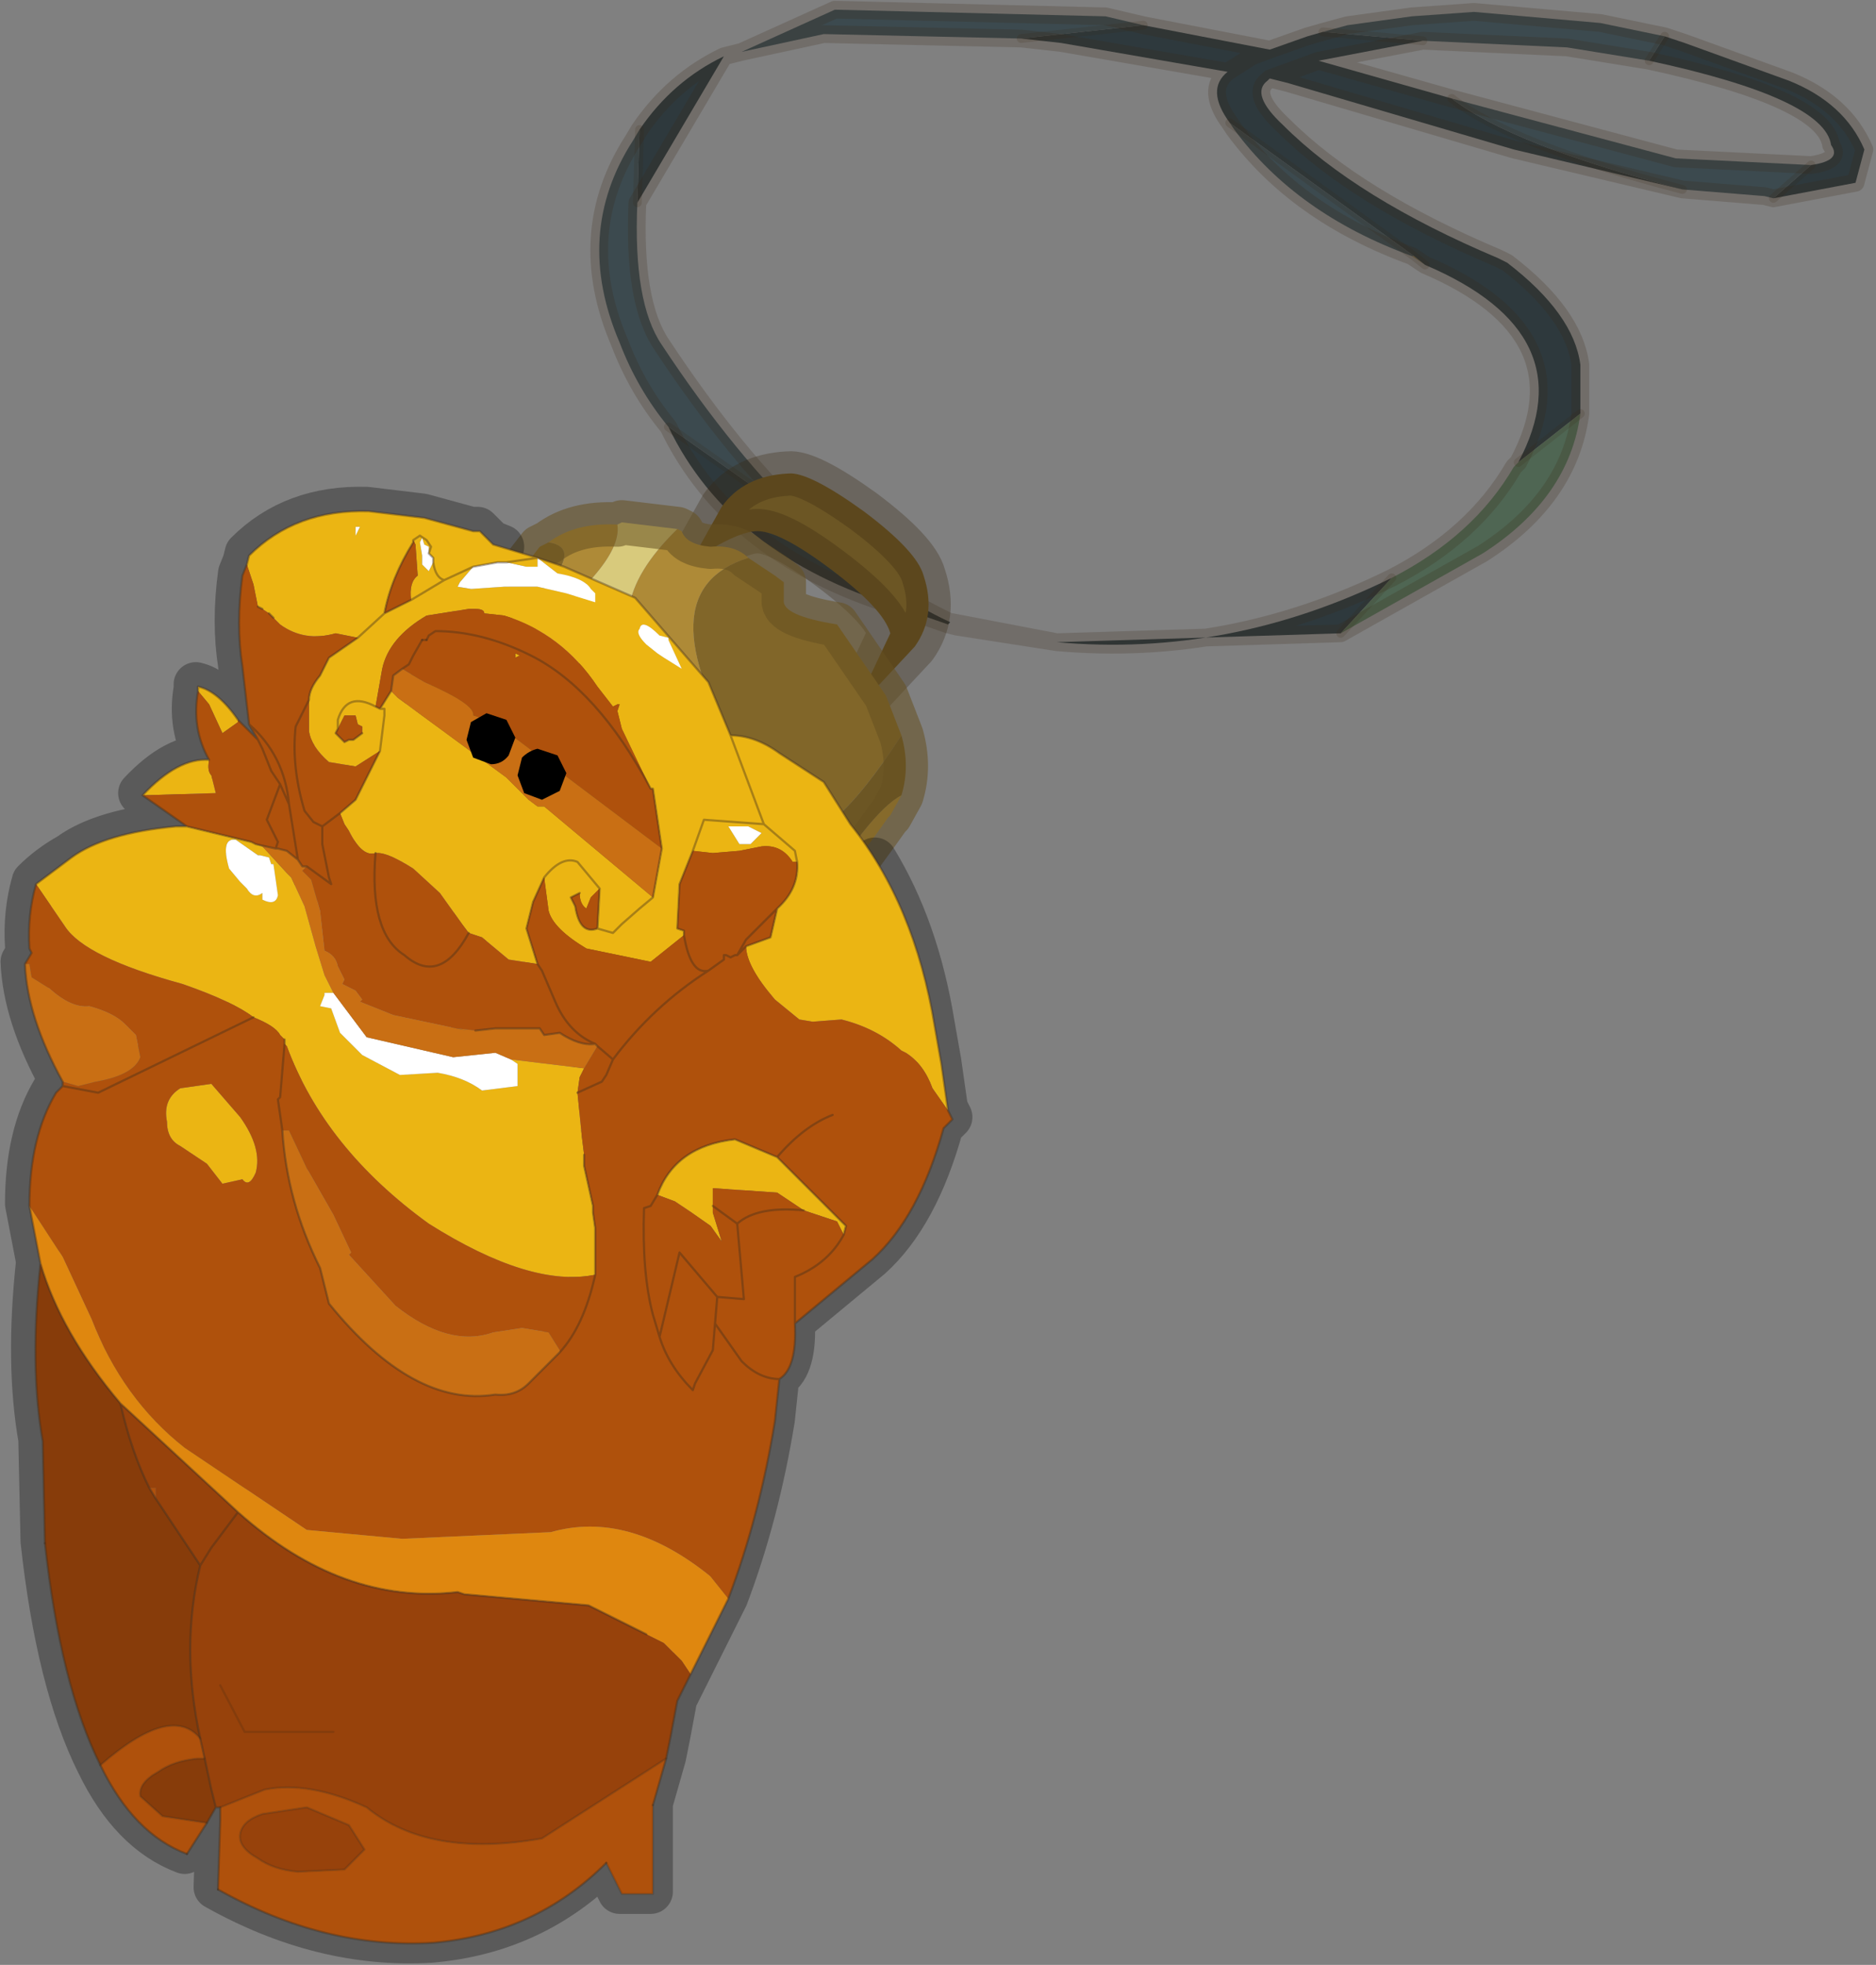 <?xml version="1.0" encoding="UTF-8" standalone="no"?>
<!DOCTYPE svg PUBLIC "-//W3C//DTD SVG 1.1//EN" "http://www.w3.org/Graphics/SVG/1.1/DTD/svg11.dtd">
<svg width="100%" height="100%" viewBox="0 0 403 422" version="1.1" xmlns="http://www.w3.org/2000/svg" xmlns:xlink="http://www.w3.org/1999/xlink" xml:space="preserve" xmlns:serif="http://www.serif.com/" style="fill-rule:evenodd;clip-rule:evenodd;stroke-linecap:round;stroke-linejoin:round;">
    <rect x="0" y="0" width="403" height="422" fill="#808080" stroke="none"/>
    <g transform="matrix(1,0,0,1,-77.884,-193.534)">
        <g transform="matrix(9.533,0,0,9.533,-2392.95,-3439.32)">
            <g id="shape0">
                <path d="M291.05,386.85L291.3,387.05L291,386.85L291.05,386.85" style="fill:#71684a;"/>
                <path d="M296.7,381.9L296.35,382.45L294.5,382.15L291.25,382L289,381.8L289.55,381.65L291,381.45L292.4,381.35L295.25,381.6L296.7,381.9M300,384.8L299.15,385.55L298.95,385.5L297.1,385.35C294.533,384.683 292.8,384 291.9,383.3L296.95,384.65L300,384.8M274.25,390.7C273.783,390.133 273.417,389.5 273.15,388.8C272.45,387.167 272.55,385.65 273.45,384.25L273.6,384L273.55,385.65C273.483,387.15 273.667,388.217 274.1,388.85C275.2,390.517 276.317,391.883 277.45,392.95L274.25,390.7M275.9,382.25L278,381.3L284.1,381.45L284.95,381.65L282.2,381.95L277.75,381.85L275.9,382.25M286.9,383.85L291.05,386.85L291,386.85C289.267,386.217 287.933,385.267 287,384L286.9,383.85" style="fill:#3c4a4f;"/>
                <path d="M296.35,382.45L296.7,381.9L297.15,382.05L299.5,382.9C300.333,383.233 300.9,383.75 301.2,384.45L301,385.2L299.15,385.55L300,384.8C300.467,384.733 300.617,384.583 300.45,384.35C300.35,383.65 298.983,383.017 296.35,382.45M289,381.8L291.25,382L288.9,382.45L287.8,382.85L288.9,382.45L291.9,383.3C292.8,384 294.533,384.683 297.1,385.35L293.3,384.45L288.2,382.95L287.8,382.85L287.75,382.9C287.483,383.1 287.6,383.433 288.1,383.9C289.2,385 290.817,386 292.95,386.9L293.15,387C294.15,387.767 294.7,388.533 294.8,389.3L294.8,390.4L293.4,391.5C294.433,389.567 293.733,388.083 291.3,387.05L291.05,386.85L286.9,383.85C286.533,383.35 286.517,382.967 286.85,382.7L287.4,382.35L287.8,382.2L287.4,382.35L286.85,382.7L283.1,382.05L282.2,381.95L284.95,381.65L287.8,382.2L288.65,381.9L289,381.8M289.4,395.35L283,395.55C285.6,395.783 288.117,395.3 290.55,394.1L289.4,395.35M280.55,395.15L279.4,394.75C276.9,393.983 275.183,392.633 274.25,390.7L277.45,392.95L277.7,393.1C278.633,393.967 279.6,394.633 280.6,395.1L280.55,395.15M273.6,384C274.1,383.267 274.733,382.717 275.5,382.35L273.55,385.65L273.6,384" style="fill:#2e393d;"/>
                <path d="M294.8,390.4C294.633,391.667 293.9,392.717 292.6,393.55L289.4,395.35L290.55,394.1C291.783,393.467 292.7,392.633 293.3,391.6L293.4,391.5L294.8,390.4" style="fill:#4f6653;"/>
                <path d="M296.7,381.9L295.25,381.6L292.4,381.35L291,381.45L289.55,381.65L289,381.8L288.65,381.9L287.8,382.2L287.4,382.35L286.85,382.7C286.517,382.967 286.533,383.35 286.9,383.85L287,384C287.933,385.267 289.267,386.217 291,386.85L291.3,387.05C293.733,388.083 294.433,389.567 293.4,391.5L293.3,391.6C292.7,392.633 291.783,393.467 290.55,394.1C288.117,395.3 285.6,395.783 283,395.55L280.75,395.2L280.55,395.15L279.4,394.75C276.9,393.983 275.183,392.633 274.25,390.7C273.783,390.133 273.417,389.5 273.15,388.8C272.45,387.167 272.55,385.65 273.45,384.25L273.6,384C274.1,383.267 274.733,382.717 275.5,382.35L275.9,382.25L278,381.3L284.1,381.45L284.95,381.65L287.8,382.2M291.25,382L294.5,382.15L296.35,382.45C298.983,383.017 300.35,383.65 300.45,384.35C300.617,384.583 300.467,384.733 300,384.8L296.95,384.65L291.9,383.3L288.9,382.45L291.25,382M299.15,385.55L301,385.2L301.2,384.45C300.9,383.75 300.333,383.233 299.5,382.9L297.15,382.05L296.7,381.9M297.1,385.35L298.95,385.5L299.15,385.55M297.1,385.35L293.3,384.45L288.2,382.95L287.8,382.85L287.75,382.9C287.483,383.1 287.6,383.433 288.1,383.9C289.2,385 290.817,386 292.95,386.9L293.15,387C294.15,387.767 294.7,388.533 294.8,389.3L294.8,390.4C294.633,391.667 293.9,392.717 292.6,393.55L289.4,395.35L283,395.55L280.65,395.1L280.6,395.1C279.6,394.633 278.633,393.967 277.7,393.1L277.45,392.95C276.317,391.883 275.2,390.517 274.1,388.85C273.667,388.217 273.483,387.15 273.55,385.65L275.5,382.35M287.8,382.85L288.9,382.45M275.9,382.25L277.75,381.85L282.2,381.95L283.1,382.05L286.85,382.7M280.75,395.2L280.65,395.1" style="fill:none;fill-rule:nonzero;stroke:#382510;stroke-opacity:0.2;stroke-width:0.4px;"/>
                <path d="M296.35,382.45L296.7,381.9M289,381.8L291.25,382M300,384.8L299.15,385.55M291.9,383.3C292.8,384 294.533,384.683 297.1,385.35M286.9,383.85L291.05,386.85L291.3,387.05M293.4,391.5L294.8,390.4M282.2,381.95L284.95,381.65M290.55,394.1L289.4,395.35M273.55,385.65L273.6,384M274.25,390.7L277.45,392.95" style="fill:none;fill-rule:nonzero;stroke:#382510;stroke-opacity:0.15;stroke-width:0.2px;"/>
                <path d="M277.9,393.9C277.1,393.3 276.533,393.017 276.2,393.05C275.867,393.083 275.383,393.317 274.75,393.75L275.45,392.5C275.783,392.033 276.283,391.783 276.95,391.75C277.25,391.717 277.817,392 278.65,392.6C279.45,393.2 279.9,393.683 280,394.05C280.2,394.65 280.133,395.183 279.8,395.65L278.4,397.15L279.25,395.35C279.15,394.983 278.7,394.5 277.9,393.9" style="fill:#6c5624;"/>
                <path d="M277.9,393.9C278.7,394.5 279.15,394.983 279.25,395.35L278.4,397.15L279.8,395.65C280.133,395.183 280.2,394.65 280,394.05C279.9,393.683 279.45,393.2 278.65,392.6C277.817,392 277.25,391.717 276.95,391.75C276.283,391.783 275.783,392.033 275.45,392.5L274.75,393.75C275.383,393.317 275.867,393.083 276.2,393.05C276.533,393.017 277.1,393.3 277.9,393.9Z" style="fill:none;fill-rule:nonzero;stroke:#382510;stroke-opacity:0.3;stroke-width:1px;"/>
                <path d="M276.05,393.65L276.65,394.05L276.85,394.2L276.85,394.6C276.817,394.833 277.217,395.017 278.05,395.15L279.15,396.75L279.5,397.65C278.4,399.35 277.583,400.067 277.05,399.8L276.95,399.65L275.9,398.15C274.4,395.65 274.45,394.15 276.05,393.65M269.05,396.35L271.35,393.4L271.55,393.3C272.417,393.433 271.7,394.367 269.4,396.1L269.05,396.35" style="fill:#816629;"/>
                <path d="M273.1,392.9C273.2,393.533 272.367,394.483 270.6,395.75C270.1,395.783 269.7,395.9 269.4,396.1C271.7,394.367 272.417,393.433 271.55,393.3C271.95,393 272.467,392.867 273.1,392.9M274,396.35C273,395.383 273.15,394.267 274.45,393L274.55,393.05C274.617,393.25 274.833,393.367 275.2,393.4C275.567,393.367 275.85,393.45 276.05,393.65C274.45,394.15 274.4,395.65 275.9,398.15L275.3,397.55L274.75,397.1L274.45,396.9C274.017,396.567 273.867,396.383 274,396.35M279.5,399L279.25,399.45L279.2,399.5L278.95,399.85L277.2,402.25L277.25,402.05L277.4,401.65C278.333,400.117 279.033,399.233 279.5,399" style="fill:#ae8a37;"/>
                <path d="M279.5,397.65C279.633,398.117 279.633,398.567 279.5,399C279.033,399.233 278.333,400.117 277.4,401.65L277.3,400.5L277.05,399.8C277.583,400.067 278.4,399.35 279.5,397.65" style="fill:#6c5624;"/>
                <path d="M270.6,395.75L270.7,395.7L271,395.8L274,396.35C273.867,396.383 274.017,396.567 274.45,396.9L274.75,397.1L275.3,397.55L275.9,398.15L276.95,399.65L277.05,399.8L277.3,400.5L277.4,401.65L277.25,402.05L277.2,402.25L276.75,402.8L276.65,402.8L276.7,402.85L276,403.25L274.75,403.35C273.65,403.35 272.55,402.983 271.45,402.25C270.283,401.45 269.433,400.533 268.9,399.5L268.5,398.55L268.45,398C268.417,397.533 268.5,397.117 268.7,396.75L269,396.4L269.05,396.35L269.4,396.1C269.7,395.9 270.1,395.783 270.6,395.75" style="fill:#735b26;"/>
                <path d="M273.1,392.9L273.2,392.85L274.45,393C273.15,394.267 273,395.383 274,396.35L271,395.8L270.7,395.7L270.6,395.75C272.367,394.483 273.2,393.533 273.1,392.9" style="fill:#d8ca7c;"/>
                <path d="M274.45,393L273.2,392.85L273.1,392.9C272.467,392.867 271.95,393 271.55,393.3L271.35,393.4L269.05,396.35L269,396.4L268.7,396.75C268.5,397.117 268.417,397.533 268.45,398L268.5,398.55L268.9,399.5C269.433,400.533 270.283,401.45 271.45,402.25C272.55,402.983 273.65,403.35 274.75,403.35L276,403.25L276.7,402.85M274.45,393L274.55,393.05C274.617,393.25 274.833,393.367 275.2,393.4C275.567,393.367 275.85,393.45 276.05,393.65L276.65,394.05L276.85,394.2L276.85,394.6C276.817,394.833 277.217,395.017 278.05,395.15L279.15,396.75L279.5,397.65C279.633,398.117 279.633,398.567 279.5,399L279.25,399.45L279.2,399.5L278.95,399.85L277.2,402.25L276.75,402.8" style="fill:none;fill-rule:nonzero;stroke:#665122;stroke-opacity:0.55;stroke-width:1px;"/>
                <path d="M278.9,400.45C279.533,401.483 279.967,402.717 280.2,404.15L280.35,405L280.5,406.05L280.6,406.25L280.4,406.45C280.033,407.783 279.5,408.767 278.8,409.4L277.05,410.85C277.083,411.517 276.967,411.933 276.7,412.1L276.6,413.05C276.367,414.483 276.017,415.817 275.55,417.05L274.4,419.35L274.25,420.15L274.15,420.65L273.85,421.7L273.85,423.7L273.15,423.7L272.8,423C271.733,424.067 270.433,424.667 268.9,424.8C267.267,424.9 265.65,424.5 264.05,423.6L264.1,422.05L264.1,421.75L264,421.75L263.8,422.1L263.35,422.8C262.55,422.5 261.9,421.833 261.4,420.8C260.8,419.6 260.383,417.933 260.15,415.8L260.1,413.5C259.9,412.367 259.883,411.033 260.05,409.5L259.8,408.2C259.8,407.167 260,406.317 260.4,405.65L260.55,405.5L260.55,405.4C260.017,404.433 259.733,403.55 259.7,402.75L259.85,402.5L259.8,402.4C259.767,401.9 259.817,401.417 259.95,400.95C260.183,400.717 260.45,400.517 260.75,400.35C261.25,399.983 262.033,399.75 263.1,399.65L263.35,399.65L262.35,398.95C262.883,398.383 263.383,398.117 263.85,398.15C263.583,397.683 263.5,397.167 263.6,396.6L263.6,396.5C263.9,396.567 264.2,396.817 264.5,397.25L264.95,397.7L264.75,397.35L264.6,396.05C264.5,395.417 264.5,394.733 264.6,394L264.7,393.75L264.75,393.55C265.45,392.85 266.35,392.517 267.45,392.55L268.7,392.7L269.8,393L269.95,393L270.25,393.3L270.5,393.4M270.45,393.7L270.35,393.7L269.8,393.8L269.15,394.1L268.4,394.55L267.8,394.85L267.2,395.4L266.55,395.85L266.35,396.25L266.1,396.8L265.8,397.4C265.733,398 265.8,398.633 266,399.3L266.2,399.55L266.4,399.65L266.8,399.35L267.15,399.05L267.7,397.95L267.8,397.15L267.8,397L267.7,397L267.6,396.95C267.167,396.717 266.883,396.817 266.75,397.25L266.75,397.45L266.7,397.55L266.9,397.75L267,397.7L267.1,397.7L267.3,397.55M269.15,394.1C269.017,394.067 268.933,393.933 268.9,393.7L268.9,393.6L268.8,393.5L268.85,393.35L268.75,393.2L268.6,393.1L268.45,393.2L268.45,393.25C268.117,393.783 267.9,394.317 267.8,394.85M270.5,395.55L268.95,395.25L268.8,395.35L268.75,395.45L268.65,395.45L268.45,395.8L268.35,396L268.2,396.1C268.133,396.067 268.067,396.117 268,396.25L267.95,396.6L267.7,397M264.95,397.7L265.05,397.9L265.25,398.4L265.45,398.7L265.65,399.15C265.583,398.417 265.283,397.817 264.75,397.35M266.4,399.65L266.4,400.05L266.55,400.8L266.6,400.95L266.05,400.55L265.95,400.55L265.85,400.4L265.6,400.2L265.4,400.15L265.35,400.15L264.9,400.05L264.8,400C264.533,399.833 264.05,399.717 263.35,399.65M265.45,398.7L265.15,399.5L265.4,400L265.35,400.15M265.65,399.15L265.85,400.4M269.85,404.25L270.3,404.2L271.3,404.2L271.4,404.35L271.75,404.3L272.55,404.55C272.15,404.383 271.85,404.067 271.65,403.6L271.4,403.05M267.6,400.25C267.5,401.45 267.717,402.217 268.25,402.55C268.783,403.017 269.267,402.85 269.7,402.05M260.55,405.5L261.35,405.65L264.85,403.95M276.7,412.1C276.4,412.1 276.117,411.967 275.85,411.7L275.25,410.85L275.2,411.45L274.8,412.2L274.75,412.35C274.383,411.983 274.133,411.583 274,411.15L273.85,410.65C273.683,410.017 273.617,409.217 273.65,408.25L273.8,408.2L273.95,407.95C274.217,407.217 274.8,406.8 275.7,406.7L276.65,407.1L277.9,406.15M277.05,410.85L277.05,409.8C277.55,409.6 277.917,409.283 278.15,408.85L278.2,408.65L276.65,407.1M272.15,405.65L272.7,405.4L272.8,405.25L272.95,404.9L272.6,404.6L272.55,404.55M265.55,404.55L265.45,405.75L265.4,405.8L265.5,406.5C265.567,407.567 265.85,408.6 266.35,409.6L266.55,410.4C267.817,411.967 269.067,412.65 270.3,412.45L271.05,412.2L271.75,411.5C272.117,411.1 272.383,410.517 272.55,409.75L272.55,408.7L272.5,408.35L272.5,408.2L272.3,407.3L272.3,407.05M274,411.15L274.45,409.25L275.3,410.25L275.9,410.3L275.75,408.6L275.2,408.2M277.25,408.3C276.55,408.233 276.05,408.333 275.75,408.6M275.3,410.25L275.25,410.85M262.65,414.8L263.65,416.3L263.9,415.9L264.5,415.1L261.85,412.65C262.017,413.383 262.233,414.017 262.5,414.55L262.65,414.8M264.5,415.1C266.067,416.5 267.717,417.1 269.45,416.9L269.6,416.95L272.4,417.2L273.7,417.85M267.35,422.7L266.9,423.15L265.85,423.2L264.95,422.9C264.65,422.733 264.517,422.55 264.55,422.35C264.583,422.15 264.75,422 265.05,421.9L266.05,421.75C266.45,421.817 266.767,421.95 267,422.15C267.267,422.317 267.383,422.5 267.35,422.7M274.15,420.65L271.35,422.45C269.65,422.75 268.333,422.517 267.4,421.75C266.533,421.35 265.767,421.217 265.1,421.35L264.1,421.75M264,421.75L263.9,421.35L263.75,420.65L263.6,420.65L262.7,420.95C262.4,421.117 262.267,421.3 262.3,421.5L262.8,421.95L263.8,422.1M263.65,416.3C263.35,417.533 263.35,418.833 263.65,420.2L263.75,420.65M264.1,419L264.65,420.05L266.65,420.05M260.05,409.5C260.35,410.533 260.95,411.583 261.85,412.65M261.4,420.8C262.467,419.867 263.217,419.667 263.65,420.2M272.95,404.9C273.483,404.167 274.133,403.55 274.9,403.05" style="fill:none;fill-rule:nonzero;stroke:#000;stroke-opacity:0.3;stroke-width:1px;"/>
                <path d="M264.75,393.8L264.8,393.6C265.5,392.9 266.4,392.567 267.5,392.6L268.75,392.75L269.85,393.05L270,393.05L270.3,393.35L271.3,393.65L271.9,393.85L273.5,394.55L275.15,396.45L275.65,397.65C276.017,397.65 276.383,397.783 276.75,398.05L277.75,398.7L278.35,399.65C279.317,400.85 279.95,402.367 280.25,404.2L280.4,405.05L280.55,406.1L280.2,405.6C280.067,405.233 279.867,404.967 279.6,404.8L279.5,404.75C279.133,404.417 278.683,404.183 278.15,404.05L277.5,404.1L277.2,404.05L276.65,403.6C276.217,403.1 276,402.7 276,402.4L276.55,402.2L276.7,401.55C277.033,401.25 277.183,400.9 277.15,400.5L277.05,400.5C276.883,400.233 276.65,400.117 276.35,400.15L275.85,400.25L275.25,400.3L274.8,400.25L274.5,401L274.45,402L274.6,402.05L274.6,402.15L273.85,402.75L272.4,402.45C271.9,402.15 271.617,401.867 271.55,401.6L271.45,400.85C271.717,400.517 271.967,400.4 272.2,400.5L272.7,401.1L272.2,400.5C271.967,400.4 271.717,400.517 271.45,400.85L271.2,401.4L271.05,402L271.3,402.8L270.65,402.7L270.05,402.2L269.75,402.1L269.6,401.9L269.1,401.2L268.5,400.65C268.133,400.417 267.867,400.3 267.7,400.3L267.65,400.3C267.45,400.367 267.25,400.2 267.05,399.8L266.95,399.65L266.85,399.4L267.2,399.1L267.75,398L267.2,398.35L266.6,398.25C266.333,398.017 266.183,397.783 266.15,397.55L266.15,396.85C266.15,396.683 266.233,396.5 266.4,396.3L266.6,395.9L267.25,395.45L266.75,395.35C266.283,395.483 265.867,395.417 265.5,395.15L265.25,394.9L265.1,394.8L265,394.75L264.9,394.25L264.75,393.8M260,401L260.8,400.4C261.3,400.033 262.083,399.8 263.15,399.7L263.4,399.7L264.85,400.05L264.95,400.1L265.1,400.15L265.65,400.75L265.75,400.85L266.05,401.5L266.3,402.4L266.5,403.05L266.7,403.45L266.5,403.45L266.5,403.5L266.4,403.75L266.65,403.8L266.85,404.35L267.35,404.85L268.2,405.3L269.05,405.25C269.45,405.317 269.783,405.45 270.05,405.65L270.85,405.55L270.85,405.05L270.7,404.95L272.35,405.15L272.25,405.35L272.2,405.7L272.3,406.7L272.35,407.1L272.35,407.35L272.55,408.25L272.55,408.4L272.6,408.75L272.6,409.8C271.633,410 270.383,409.617 268.85,408.65C267.283,407.517 266.217,406.183 265.65,404.65L265.6,404.6L265.6,404.5L265.5,404.4C265.433,404.267 265.233,404.133 264.9,404C264.6,403.767 264.067,403.517 263.3,403.25C261.833,402.85 260.95,402.417 260.65,401.95L260,401M262.4,399C262.933,398.433 263.433,398.167 263.9,398.2C263.867,398.367 263.883,398.483 263.95,398.55L264.05,398.95L262.4,399M263.65,396.65L263.65,396.55C263.95,396.617 264.25,396.867 264.55,397.3L264.55,397.35L264.2,397.6L263.9,396.95L263.65,396.65M267.85,394.9L267.25,395.45L267.85,394.9L268.45,394.6C268.417,394.333 268.467,394.15 268.6,394.05L268.55,393.35L268.5,393.25L268.5,393.3C268.167,393.833 267.95,394.367 267.85,394.9M268.85,393.55L268.9,393.4L268.8,393.25L268.65,393.15L268.5,393.25L268.65,393.15L268.8,393.25L268.9,393.4L268.85,393.55L268.85,393.4L268.75,393.35L268.7,393.2L268.65,393.3L268.7,393.6L268.7,393.8L268.85,393.95L268.95,393.75L268.95,393.65L268.85,393.55M269.85,393.85L269.2,394.15C269.067,394.117 268.983,393.983 268.95,393.75C268.983,393.983 269.067,394.117 269.2,394.15L269.85,393.85L269.55,394.2L269.5,394.3L269.8,394.35L270.55,394.3L271.3,394.3L271.95,394.45L272.6,394.65L272.6,394.45L272.5,394.35C272.4,394.183 272.15,394.067 271.75,394L271.3,393.65L270.6,393.75L271.3,393.65L271.3,393.85L271.05,393.85L270.6,393.75L270.4,393.75L269.85,393.85M273.85,398.85L273.2,397.5L273.1,397.1L273.15,396.95L273.1,396.95L273,397L272.65,396.55C272.117,395.75 271.417,395.217 270.55,394.95L270.1,394.9C270.1,394.833 270.033,394.8 269.9,394.8L269.75,394.8L268.8,394.95C268.233,395.283 267.9,395.683 267.8,396.15L267.65,397L267.75,397.05L268,396.65L268.15,396.8L270.6,398.6L271.1,399.1L271.3,399.25L271.45,399.25L273.9,401.3L274.1,400.2L273.9,398.85L273.85,398.85M272.65,402L273,402.1L273.2,401.9L273.6,401.55L273.9,401.3L273.6,401.55L273.2,401.9L273,402.1L272.65,402L272.7,401.1L272.5,401.3L272.4,401.55C272.3,401.483 272.25,401.367 272.25,401.2L272.05,401.3L272.15,401.5C272.217,401.933 272.383,402.1 272.65,402M275.65,397.65L276.4,399.65L275.05,399.55L274.8,400.25L275.05,399.55L276.4,399.65L275.65,397.65M269.2,394.15L268.45,394.6L269.2,394.15M267.2,393.15L267.3,392.95L267.2,392.95L267.2,393.15M267.75,397.05L267.85,397.05L267.85,397.2L267.75,398L267.85,397.2L267.85,397.05L267.75,397.05M266.8,397.5L266.75,397.6L266.95,397.8L267.05,397.75L267.15,397.75L267.35,397.6L267.35,397.45L267.25,397.4L267.2,397.2L266.95,397.2L266.8,397.5L266.8,397.3C266.933,396.867 267.217,396.767 267.65,397C267.217,396.767 266.933,396.867 266.8,397.3L266.8,397.5M270.8,395.8L270.9,395.85L270.8,395.9L270.8,395.8M264.6,400.95L264.75,401.1C264.85,401.267 264.967,401.3 265.1,401.2L265.1,401.35C265.3,401.45 265.417,401.417 265.45,401.25L265.35,400.55L265.3,400.55L265.25,400.4L265.05,400.35L265,400.35L264.5,400C264.267,399.967 264.217,400.183 264.35,400.65L264.6,400.95M273.6,395.25C273.533,395.317 273.583,395.433 273.75,395.6L274,395.8L274.15,395.9L274.55,396.15L274.25,395.5L274.25,395.45L274.05,395.4C273.783,395.133 273.633,395.083 273.6,395.25M276.05,399.7L275.6,399.7L275.85,400.1L276.1,400.1L276.35,399.85L276.05,399.7M276.4,399.65L277.1,400.25L277.15,400.5L277.1,400.25L276.4,399.65M278.2,408.9L278.05,408.6L277.3,408.35L276.7,407.95L275.25,407.85L275.25,408.4L275.45,409.05L275.2,408.7L274.7,408.35L274.4,408.15L274,408C274.267,407.267 274.85,406.85 275.75,406.75L276.7,407.15L278.25,408.7L278.2,408.9M262.95,406.35C262.883,406.017 262.983,405.767 263.25,405.6L263.95,405.5L264.6,406.25C264.933,406.717 265.05,407.133 264.95,407.5C264.85,407.733 264.75,407.783 264.65,407.65L264.2,407.75L263.85,407.3L263.25,406.9C263.05,406.8 262.95,406.617 262.95,406.35" style="fill:#ebb513;"/>
                <path d="M268.85,393.55L268.95,393.65L268.95,393.75L268.85,393.95L268.7,393.8L268.7,393.6L268.65,393.3L268.7,393.2L268.75,393.35L268.85,393.4L268.85,393.55M269.85,393.85L270.4,393.75L270.6,393.75L271.05,393.85L271.3,393.85L271.3,393.65L271.75,394C272.15,394.067 272.4,394.183 272.5,394.35L272.6,394.45L272.6,394.65L271.95,394.45L271.3,394.3L270.55,394.3L269.8,394.35L269.5,394.3L269.55,394.2L269.85,393.85M267.2,393.15L267.2,392.95L267.3,392.95L267.2,393.15M264.6,400.95L264.35,400.65C264.217,400.183 264.267,399.967 264.5,400L265,400.35L265.05,400.35L265.25,400.4L265.3,400.55L265.35,400.55L265.45,401.25C265.417,401.417 265.3,401.45 265.1,401.35L265.1,401.2C264.967,401.3 264.85,401.267 264.75,401.1L264.6,400.95M266.7,403.45L267.45,404.45L269.4,404.9L270.35,404.8L270.7,404.95L270.85,405.05L270.85,405.55L270.05,405.65C269.783,405.45 269.45,405.317 269.05,405.25L268.2,405.3L267.35,404.85L266.85,404.35L266.65,403.8L266.4,403.75L266.5,403.5L266.5,403.45L266.7,403.45M273.6,395.25C273.633,395.083 273.783,395.133 274.05,395.4L274.25,395.45L274.25,395.5L274.55,396.15L274.15,395.9L274,395.8L273.75,395.6C273.583,395.433 273.533,395.317 273.6,395.25M276.05,399.7L276.35,399.85L276.1,400.1L275.85,400.1L275.6,399.7L276.05,399.7" style="fill:#fff;"/>
                <path d="M280.55,406.1L280.65,406.3L280.45,406.5C280.083,407.833 279.55,408.817 278.85,409.45L277.1,410.9C277.133,411.567 277.017,411.983 276.75,412.15L276.65,413.1C276.417,414.533 276.067,415.867 275.6,417.1L275.2,416.6C273.967,415.6 272.767,415.267 271.6,415.6L268.25,415.75L266.1,415.55L263.35,413.7C262.417,412.967 261.717,412 261.25,410.8L260.6,409.4L259.85,408.25C259.85,407.217 260.05,406.367 260.45,405.7L260.6,405.55L260.6,405.45L260.95,405.55L261.35,405.45C261.917,405.35 262.25,405.167 262.35,404.9L262.25,404.4L262,404.15C261.833,403.983 261.567,403.85 261.2,403.75C260.933,403.783 260.633,403.65 260.3,403.35L259.9,403.1L259.85,402.8L259.75,402.8L259.9,402.55L259.85,402.45C259.817,401.95 259.867,401.467 260,401L260.65,401.95C260.95,402.417 261.833,402.85 263.3,403.25C264.067,403.517 264.6,403.767 264.9,404C265.233,404.133 265.433,404.267 265.5,404.4L265.6,404.5L265.6,404.6L265.65,404.65C266.217,406.183 267.283,407.517 268.85,408.65C270.383,409.617 271.633,410 272.6,409.8L272.6,408.75L272.55,408.4L272.55,408.25L272.35,407.35L272.35,407.1L272.3,406.7L272.2,405.7L272.25,405.35L272.35,405.15L272.65,404.65L272.6,404.6C272.367,404.633 272.1,404.55 271.8,404.35L271.45,404.4L271.35,404.25L270.35,404.25L269.9,404.3L269.5,404.25L269.7,404.3L268.05,403.95L267.3,403.65L267.35,403.6L267.2,403.4L266.9,403.25L266.95,403.15L266.8,402.85C266.767,402.683 266.667,402.567 266.5,402.5L266.4,401.6L266.2,400.9L266,400.7L266.1,400.6L266,400.6L265.9,400.45L265.65,400.25L265.45,400.2L265.4,400.2L264.95,400.1L264.85,400.05L263.4,399.7L262.4,399L264.05,398.95L263.95,398.55C263.883,398.483 263.867,398.367 263.9,398.2C263.633,397.733 263.55,397.217 263.65,396.65L263.9,396.95L264.2,397.6L264.55,397.35L264.55,397.3L265,397.75L264.8,397.4L264.65,396.1C264.55,395.467 264.55,394.783 264.65,394.05L264.75,393.8L264.9,394.25L265,394.75L265.1,394.8L265.25,394.9L265.5,395.15C265.867,395.417 266.283,395.483 266.75,395.35L267.25,395.45L266.6,395.9L266.4,396.3C266.233,396.5 266.15,396.683 266.15,396.85L266.15,397.55C266.183,397.783 266.333,398.017 266.6,398.25L267.2,398.35L267.75,398L267.2,399.1L266.85,399.4L266.95,399.65L267.05,399.8C267.25,400.2 267.45,400.367 267.65,400.3L267.7,400.3C267.867,400.3 268.133,400.417 268.5,400.65L269.1,401.2L269.6,401.9L269.75,402.1L270.05,402.2L270.65,402.7L271.3,402.8L271.05,402L271.2,401.4L271.45,400.85L271.55,401.6C271.617,401.867 271.9,402.15 272.4,402.45L273.85,402.75L274.6,402.15L274.6,402.05L274.45,402L274.5,401L274.8,400.25L275.25,400.3L275.85,400.25L276.35,400.15C276.65,400.117 276.883,400.233 277.05,400.5L277.15,400.5C277.183,400.9 277.033,401.25 276.7,401.55L276.55,402.2L276,402.4L275.8,402.6L276,402.25L276.7,401.55L276,402.25L275.8,402.6L276,402.4C276,402.7 276.217,403.1 276.65,403.6L277.2,404.05L277.5,404.1L278.15,404.05C278.683,404.183 279.133,404.417 279.5,404.75L279.6,404.8C279.867,404.967 280.067,405.233 280.2,405.6L280.55,406.1M274.2,420.7L273.9,421.75L273.9,423.75L273.2,423.75L272.85,423.05C271.783,424.117 270.483,424.717 268.95,424.85C267.317,424.95 265.7,424.55 264.1,423.65L264.15,422.1L264.15,421.8L265.15,421.4C265.817,421.267 266.583,421.4 267.45,421.8C268.383,422.567 269.7,422.8 271.4,422.5L274.2,420.7M263.85,422.15L263.4,422.85C262.6,422.55 261.95,421.883 261.45,420.85C262.517,419.917 263.267,419.717 263.7,420.25L263.8,420.7L263.65,420.7C263.283,420.733 262.983,420.833 262.75,421C262.45,421.167 262.317,421.35 262.35,421.55L262.85,422L263.85,422.15M267.85,394.9C267.95,394.367 268.167,393.833 268.5,393.3L268.5,393.25L268.55,393.35L268.6,394.05C268.467,394.15 268.417,394.333 268.45,394.6L267.85,394.9M267.65,397L267.8,396.15C267.9,395.683 268.233,395.283 268.8,394.95L269.75,394.8L269.9,394.8C270.033,394.8 270.1,394.833 270.1,394.9L270.55,394.95C271.417,395.217 272.117,395.75 272.65,396.55L273,397L273.1,396.95L273.15,396.95L273.1,397.1L273.2,397.5L273.85,398.85C273.05,397.35 272.15,396.35 271.15,395.85C270.417,395.483 269.7,395.3 269,395.3L268.85,395.4L268.8,395.5L268.85,395.4L269,395.3C269.7,395.3 270.417,395.483 271.15,395.85C272.15,396.35 273.05,397.35 273.85,398.85L273.9,398.85L274.1,400.2L270.65,397.6L270.35,397.45L270.15,397.3L269.85,397.2C269.883,397.033 269.517,396.783 268.75,396.45L268.25,396.15L268.05,396.3L268,396.65L267.75,397.05L267.65,397M268.7,395.5L268.5,395.85L268.4,396.05L268.25,396.15L268.4,396.05L268.5,395.85L268.7,395.5L268.8,395.5L268.7,395.5M272.65,402C272.383,402.1 272.217,401.933 272.15,401.5L272.05,401.3L272.25,401.2C272.25,401.367 272.3,401.483 272.4,401.55L272.5,401.3L272.7,401.1L272.65,402M267.35,397.6L267.15,397.75L267.05,397.75L266.95,397.8L266.75,397.6L266.95,397.2L267.2,397.2L267.25,397.4L267.35,397.45L267.35,397.6M270.8,395.8L270.8,395.9L270.9,395.85L270.8,395.8M266.15,396.85L265.85,397.45C265.783,398.05 265.85,398.683 266.05,399.35L266.25,399.6L266.45,399.7L266.45,400.1L266.6,400.85L266.65,401L266.1,400.6L266.65,401L266.6,400.85L266.45,400.1L266.45,399.7L266.25,399.6L266.05,399.35C265.85,398.683 265.783,398.05 265.85,397.45L266.15,396.85M264.8,397.4C265.333,397.867 265.633,398.467 265.7,399.2L265.5,398.75L265.3,398.45L265.1,397.95L265,397.75L265.1,397.95L265.3,398.45L265.5,398.75L265.7,399.2C265.633,398.467 265.333,397.867 264.8,397.4M265.9,400.45L265.7,399.2L265.9,400.45M265.4,400.2L265.45,400.05L265.2,399.55L265.5,398.75L265.2,399.55L265.45,400.05L265.4,400.2M266.85,399.4L266.45,399.7L266.85,399.4M269.75,402.1C269.317,402.9 268.833,403.067 268.3,402.6C267.767,402.267 267.55,401.5 267.65,400.3C267.55,401.5 267.767,402.267 268.3,402.6C268.833,403.067 269.317,402.9 269.75,402.1M272.6,404.6C272.2,404.433 271.9,404.117 271.7,403.65L271.4,402.95L271.3,402.8L271.4,402.95L271.7,403.65C271.9,404.117 272.2,404.433 272.6,404.6M275.8,402.6L275.75,402.6L275.65,402.65L275.55,402.6L275.5,402.6L275.5,402.7L275.15,402.95C274.883,403.017 274.7,402.75 274.6,402.15C274.7,402.75 274.883,403.017 275.15,402.95L275.5,402.7L275.5,402.6L275.55,402.6L275.65,402.65L275.75,402.6L275.8,402.6M277.95,406.2C277.517,406.367 277.1,406.683 276.7,407.15C277.1,406.683 277.517,406.367 277.95,406.2M264.9,404L261.4,405.7L260.6,405.55L261.4,405.7L264.9,404M274,408L274.4,408.15L274.7,408.35L275.2,408.7L275.45,409.05L275.25,408.4L275.25,407.85L276.7,407.95L277.3,408.35L278.05,408.6L278.2,408.9L278.25,408.7L276.7,407.15L275.75,406.75C274.85,406.85 274.267,407.267 274,408L273.85,408.25L273.7,408.3C273.667,409.267 273.733,410.067 273.9,410.7L274.05,411.2L274.5,409.3L275.35,410.3L275.95,410.35L275.8,408.65L275.25,408.25L275.8,408.65L275.95,410.35L275.35,410.3L274.5,409.3L274.05,411.2L273.9,410.7C273.733,410.067 273.667,409.267 273.7,408.3L273.85,408.25L274,408M272.65,404.65L273,404.95L272.85,405.3L272.75,405.45L272.2,405.7L272.75,405.45L272.85,405.3L273,404.95L272.65,404.65M277.1,410.9L277.1,409.85C277.6,409.65 277.967,409.333 278.2,408.9C277.967,409.333 277.6,409.65 277.1,409.85L277.1,410.9M271.8,411.55L271.8,411.5L271.55,411.1L270.95,411L270.3,411.1C269.633,411.333 268.9,411.133 268.1,410.5L267.05,409.35L267.1,409.3L266.7,408.45L266.1,407.4L265.7,406.55L265.55,406.55C265.617,407.617 265.9,408.65 266.4,409.65L266.6,410.45C267.867,412.017 269.117,412.7 270.35,412.5C270.65,412.533 270.9,412.45 271.1,412.25L271.8,411.55C272.167,411.15 272.433,410.567 272.6,409.8C272.433,410.567 272.167,411.15 271.8,411.55M265.55,406.55L265.45,405.85L265.5,405.8L265.6,404.6L265.5,405.8L265.45,405.85L265.55,406.55M275.8,408.65C276.1,408.383 276.6,408.283 277.3,408.35C276.6,408.283 276.1,408.383 275.8,408.65M275.3,410.9L275.35,410.3L275.3,410.9L275.9,411.75C276.167,412.017 276.45,412.15 276.75,412.15C276.45,412.15 276.167,412.017 275.9,411.75L275.3,410.9L275.25,411.5L274.85,412.25L274.8,412.4C274.433,412.033 274.183,411.633 274.05,411.2C274.183,411.633 274.433,412.033 274.8,412.4L274.85,412.25L275.25,411.5L275.3,410.9M262.95,406.35C262.95,406.617 263.05,406.8 263.25,406.9L263.85,407.3L264.2,407.75L264.65,407.65C264.75,407.783 264.85,407.733 264.95,407.5C265.05,407.133 264.933,406.717 264.6,406.25L263.95,405.5L263.25,405.6C262.983,405.767 262.883,406.017 262.95,406.35M262.7,414.85L262.55,414.6L262.7,414.6L262.7,414.85M267.4,422.75L267.05,422.2L266.1,421.8L265.1,421.95C264.8,422.05 264.633,422.2 264.6,422.4C264.567,422.6 264.7,422.783 265,422.95C265.233,423.117 265.533,423.217 265.9,423.25L266.95,423.2L267.4,422.75M275.15,402.95C274.317,403.483 273.6,404.15 273,404.95C273.6,404.15 274.317,403.483 275.15,402.95" style="fill:#af510c;"/>
                <path d="M260.6,405.45C260.067,404.483 259.783,403.6 259.75,402.8L259.85,402.8L259.9,403.1L260.3,403.35C260.633,403.65 260.933,403.783 261.2,403.75C261.567,403.85 261.833,403.983 262,404.15L262.25,404.4L262.35,404.9C262.25,405.167 261.917,405.35 261.35,405.45L260.95,405.55L260.6,405.45M268,396.65L268.05,396.3L268.25,396.15L268.75,396.45C269.517,396.783 269.883,397.033 269.85,397.2L270.15,397.3L270.35,397.45L270.65,397.6L274.1,400.2L273.9,401.3L271.45,399.25L271.3,399.25L271.1,399.1L270.6,398.6L268.15,396.8L268,396.65M266.7,403.45L266.5,403.05L266.3,402.4L266.05,401.5L265.75,400.85L265.65,400.75L265.1,400.15L264.95,400.1L265.4,400.2L265.45,400.2L265.65,400.25L265.9,400.45L266,400.6L266.1,400.6L266,400.7L266.2,400.9L266.4,401.6L266.5,402.5C266.667,402.567 266.767,402.683 266.8,402.85L266.95,403.15L266.9,403.25L267.2,403.4L267.35,403.6L267.3,403.65L268.05,403.95L269.7,404.3L269.5,404.25L269.9,404.3L270.35,404.25L271.35,404.25L271.45,404.4L271.8,404.35C272.1,404.55 272.367,404.633 272.6,404.6L272.65,404.65L272.35,405.15L270.7,404.95L270.35,404.8L269.4,404.9L267.45,404.45L266.7,403.45M265.55,406.55L265.7,406.55L266.1,407.4L266.7,408.45L267.1,409.3L267.05,409.35L268.1,410.5C268.9,411.133 269.633,411.333 270.3,411.1L270.95,411L271.55,411.1L271.8,411.5L271.8,411.55L271.1,412.25C270.9,412.45 270.65,412.533 270.35,412.5C269.117,412.7 267.867,412.017 266.6,410.45L266.4,409.65C265.9,408.65 265.617,407.617 265.55,406.55" style="fill:#c96f14;"/>
                <path d="M275.6,417.1L274.75,418.8L274.55,418.5L274.15,418.1L272.45,417.25L269.65,417L269.5,416.95C267.767,417.15 266.117,416.55 264.55,415.15L261.9,412.7C261,411.633 260.4,410.583 260.1,409.55L259.85,408.25L260.6,409.4L261.25,410.8C261.717,412 262.417,412.967 263.35,413.7L266.1,415.55L268.25,415.75L271.6,415.6C272.767,415.267 273.967,415.6 275.2,416.6L275.6,417.1" style="fill:#df870f;"/>
                <path d="M274.75,418.8L274.45,419.4L274.3,420.2L274.2,420.7L271.4,422.5C269.7,422.8 268.383,422.567 267.45,421.8C266.583,421.4 265.817,421.267 265.15,421.4L264.15,421.8L264.05,421.8L263.95,421.4L263.8,420.7L263.7,420.25C263.4,418.883 263.4,417.583 263.7,416.35L262.7,414.85L262.7,414.6L262.55,414.6C262.283,414.067 262.067,413.433 261.9,412.7L264.55,415.15C266.117,416.55 267.767,417.15 269.5,416.95L269.65,417L272.45,417.25L274.15,418.1L274.55,418.5L274.75,418.8M264.55,415.15L263.95,415.95L263.7,416.35L263.95,415.95L264.55,415.15M267.4,422.75L266.95,423.2L265.9,423.25C265.533,423.217 265.233,423.117 265,422.95C264.7,422.783 264.567,422.6 264.6,422.4C264.633,422.2 264.8,422.05 265.1,421.95L266.1,421.8L267.05,422.2L267.4,422.75M266.7,420.1L264.7,420.1L264.15,419.05L264.7,420.1L266.7,420.1" style="fill:#97420b;"/>
                <path d="M264.05,421.8L263.85,422.15L262.85,422L262.35,421.55C262.317,421.35 262.45,421.167 262.75,421C262.983,420.833 263.283,420.733 263.65,420.7L263.8,420.7L263.95,421.4L264.05,421.8M261.45,420.85C260.85,419.65 260.433,417.983 260.2,415.85L260.15,413.55C259.95,412.417 259.933,411.083 260.1,409.55C260.4,410.583 261,411.633 261.9,412.7C262.067,413.433 262.283,414.067 262.55,414.6L262.7,414.85L263.7,416.35C263.4,417.583 263.4,418.883 263.7,420.25C263.267,419.717 262.517,419.917 261.45,420.85" style="fill:#873c0a;"/>
                <path d="M264.75,393.8L264.8,393.6C265.5,392.9 266.4,392.567 267.5,392.6L268.75,392.75L269.85,393.05L270,393.05L270.3,393.35L271.3,393.65L271.9,393.85L273.5,394.55L275.15,396.45L275.65,397.65C276.017,397.65 276.383,397.783 276.75,398.05L277.75,398.7L278.35,399.65C279.317,400.85 279.95,402.367 280.25,404.2L280.4,405.05L280.55,406.1L280.65,406.3L280.45,406.5C280.083,407.833 279.55,408.817 278.85,409.45L277.1,410.9C277.133,411.567 277.017,411.983 276.75,412.15L276.65,413.1C276.417,414.533 276.067,415.867 275.6,417.1L274.45,419.4L274.3,420.2L274.2,420.7L273.9,421.75M264.1,423.65L264.15,422.1L264.15,421.8L264.05,421.8L263.85,422.15L263.4,422.85M260.2,415.85L260.15,413.55C259.95,412.417 259.933,411.083 260.1,409.55L259.85,408.25C259.85,407.217 260.05,406.367 260.45,405.7L260.6,405.55L260.6,405.45C260.067,404.483 259.783,403.6 259.75,402.8L259.9,402.55L259.85,402.45C259.817,401.95 259.867,401.467 260,401L260.8,400.4C261.3,400.033 262.083,399.8 263.15,399.7L263.4,399.7L262.4,399C262.933,398.433 263.433,398.167 263.9,398.2C263.633,397.733 263.55,397.217 263.65,396.65L263.65,396.55C263.95,396.617 264.25,396.867 264.55,397.3L265,397.75L264.8,397.4L264.65,396.1C264.55,395.467 264.55,394.783 264.65,394.05L264.75,393.8M265,394.75L265.1,394.8M265.25,394.9L265.35,395M267.25,395.45L267.85,394.9C267.95,394.367 268.167,393.833 268.5,393.3L268.5,393.25L268.65,393.15L268.8,393.25L268.9,393.4L268.85,393.55L268.95,393.65L268.95,393.75C268.983,393.983 269.067,394.117 269.2,394.15L269.85,393.85L270.4,393.75L270.6,393.75L271.3,393.65M267.65,397L267.75,397.05L268,396.65L268.05,396.3L268.25,396.15L268.4,396.05L268.5,395.85L268.7,395.5M268.8,395.5L268.85,395.4L269,395.3C269.7,395.3 270.417,395.483 271.15,395.85C272.15,396.35 273.05,397.35 273.85,398.85L273.9,398.85L274.1,400.2L273.9,401.3L273.6,401.55L273.2,401.9L273,402.1L272.65,402C272.383,402.1 272.217,401.933 272.15,401.5L272.05,401.3L272.25,401.2M272.7,401.1L272.2,400.5C271.967,400.4 271.717,400.517 271.45,400.85L271.2,401.4L271.05,402L271.3,402.8L271.4,402.95L271.7,403.65C271.9,404.117 272.2,404.433 272.6,404.6C272.367,404.633 272.1,404.55 271.8,404.35L271.45,404.4L271.35,404.25L270.35,404.25L269.9,404.3M274.6,402.15L274.6,402.05L274.45,402L274.5,401L274.8,400.25L275.05,399.55L276.4,399.65L275.65,397.65M268.45,394.6L269.2,394.15M268.45,394.6L267.85,394.9M267.25,395.45L266.6,395.9L266.4,396.3C266.233,396.5 266.15,396.683 266.15,396.85L265.85,397.45C265.783,398.05 265.85,398.683 266.05,399.35L266.25,399.6L266.45,399.7L266.85,399.4L267.2,399.1L267.75,398L267.85,397.2L267.85,397.05L267.75,397.05M267.35,397.6L267.15,397.75L267.05,397.75L266.95,397.8L266.75,397.6L266.8,397.5L266.8,397.3C266.933,396.867 267.217,396.767 267.65,397M265,397.75L265.1,397.95L265.3,398.45L265.5,398.75L265.7,399.2C265.633,398.467 265.333,397.867 264.8,397.4M266.1,400.6L266.65,401L266.6,400.85L266.45,400.1L266.45,399.7M264.95,400.1L264.85,400.05L263.4,399.7M272.65,404.65L272.6,404.6M266.1,400.6L266,400.6L265.9,400.45L265.65,400.25L265.45,400.2L265.4,400.2L264.95,400.1M265.5,398.75L265.2,399.55L265.45,400.05L265.4,400.2M265.7,399.2L265.9,400.45M265.6,404.5L265.6,404.6L265.5,405.8L265.45,405.85L265.55,406.55C265.617,407.617 265.9,408.65 266.4,409.65L266.6,410.45C267.867,412.017 269.117,412.7 270.35,412.5C270.65,412.533 270.9,412.45 271.1,412.25L271.8,411.55C272.167,411.15 272.433,410.567 272.6,409.8L272.6,408.75L272.55,408.4L272.55,408.25L272.35,407.35L272.35,407.1M267.65,400.3C267.55,401.5 267.767,402.267 268.3,402.6C268.833,403.067 269.317,402.9 269.75,402.1M276.7,401.55L276,402.25L275.8,402.6L276,402.4L276.55,402.2L276.7,401.55C277.033,401.25 277.183,400.9 277.15,400.5L277.1,400.25L276.4,399.65M274.6,402.15C274.7,402.75 274.883,403.017 275.15,402.95L275.5,402.7L275.5,402.6L275.55,402.6L275.65,402.65L275.75,402.6L275.8,402.6M272.7,401.1L272.65,402M260.6,405.55L261.4,405.7L264.9,404M276.7,407.15C277.1,406.683 277.517,406.367 277.95,406.2M278.2,408.9L278.25,408.7L276.7,407.15L275.75,406.75C274.85,406.85 274.267,407.267 274,408L273.85,408.25L273.7,408.3C273.667,409.267 273.733,410.067 273.9,410.7L274.05,411.2L274.5,409.3L275.35,410.3L275.95,410.35L275.8,408.65L275.25,408.25M278.2,408.9C277.967,409.333 277.6,409.65 277.1,409.85L277.1,410.9M272.2,405.7L272.75,405.45L272.85,405.3L273,404.95L272.65,404.65M276.75,412.15C276.45,412.15 276.167,412.017 275.9,411.75L275.3,410.9L275.25,411.5L274.85,412.25L274.8,412.4C274.433,412.033 274.183,411.633 274.05,411.2M275.35,410.3L275.3,410.9M277.3,408.35C276.6,408.283 276.1,408.383 275.8,408.65M262.55,414.6L262.7,414.85L263.7,416.35L263.95,415.95L264.55,415.15L261.9,412.7C261,411.633 260.4,410.583 260.1,409.55M262.55,414.6C262.283,414.067 262.067,413.433 261.9,412.7M264.55,415.15C266.117,416.55 267.767,417.15 269.5,416.95L269.65,417L272.45,417.25L273.75,417.9M263.7,420.25L263.8,420.7L263.95,421.4L264.05,421.8M263.7,420.25C263.4,418.883 263.4,417.583 263.7,416.35M273,404.95C273.6,404.15 274.317,403.483 275.15,402.95" style="fill:none;fill-rule:nonzero;stroke:#422f1d;stroke-opacity:0.4;stroke-width:0.05px;"/>
                <path d="M272.85,423.05C271.783,424.117 270.483,424.717 268.95,424.85C267.317,424.95 265.7,424.55 264.1,423.65M263.4,422.85C262.6,422.55 261.95,421.883 261.45,420.85C260.85,419.65 260.433,417.983 260.2,415.85M268.7,395.5L268.8,395.5" style="fill:none;fill-rule:nonzero;stroke:#422f1d;stroke-opacity:0.4;stroke-width:0.05px;"/>
                <path d="M273.9,421.75L273.9,423.75L273.2,423.75L272.85,423.05M267.4,422.75L266.95,423.2L265.9,423.25C265.533,423.217 265.233,423.117 265,422.95C264.7,422.783 264.567,422.6 264.6,422.4C264.633,422.2 264.8,422.05 265.1,421.95L266.1,421.8L267.05,422.2L267.4,422.75M274.2,420.7L271.4,422.5C269.7,422.8 268.383,422.567 267.45,421.8C266.583,421.4 265.817,421.267 265.15,421.4L264.15,421.8M263.8,420.7L263.65,420.7C263.283,420.733 262.983,420.833 262.75,421C262.45,421.167 262.317,421.35 262.35,421.55L262.85,422L263.85,422.15M261.45,420.85C262.517,419.917 263.267,419.717 263.7,420.25M264.15,419.05L264.7,420.1L266.7,420.1" style="fill:none;fill-rule:nonzero;stroke:#382510;stroke-opacity:0.2;stroke-width:0.05px;"/>
                <path d="M271.8,398.9L271.95,398.5L271.75,398.1L271.3,397.95C271.167,397.983 271.05,398.05 270.95,398.15L270.85,398.55L271,398.95L271.4,399.1L271.8,398.9"/>
                <path d="M270.65,398.1L270.8,397.7L270.6,397.3L270.15,397.15L269.8,397.35L269.7,397.75L269.85,398.15L270.25,398.3C270.417,398.3 270.55,398.233 270.65,398.1"/>
            </g>
        </g>
    </g>
</svg>
